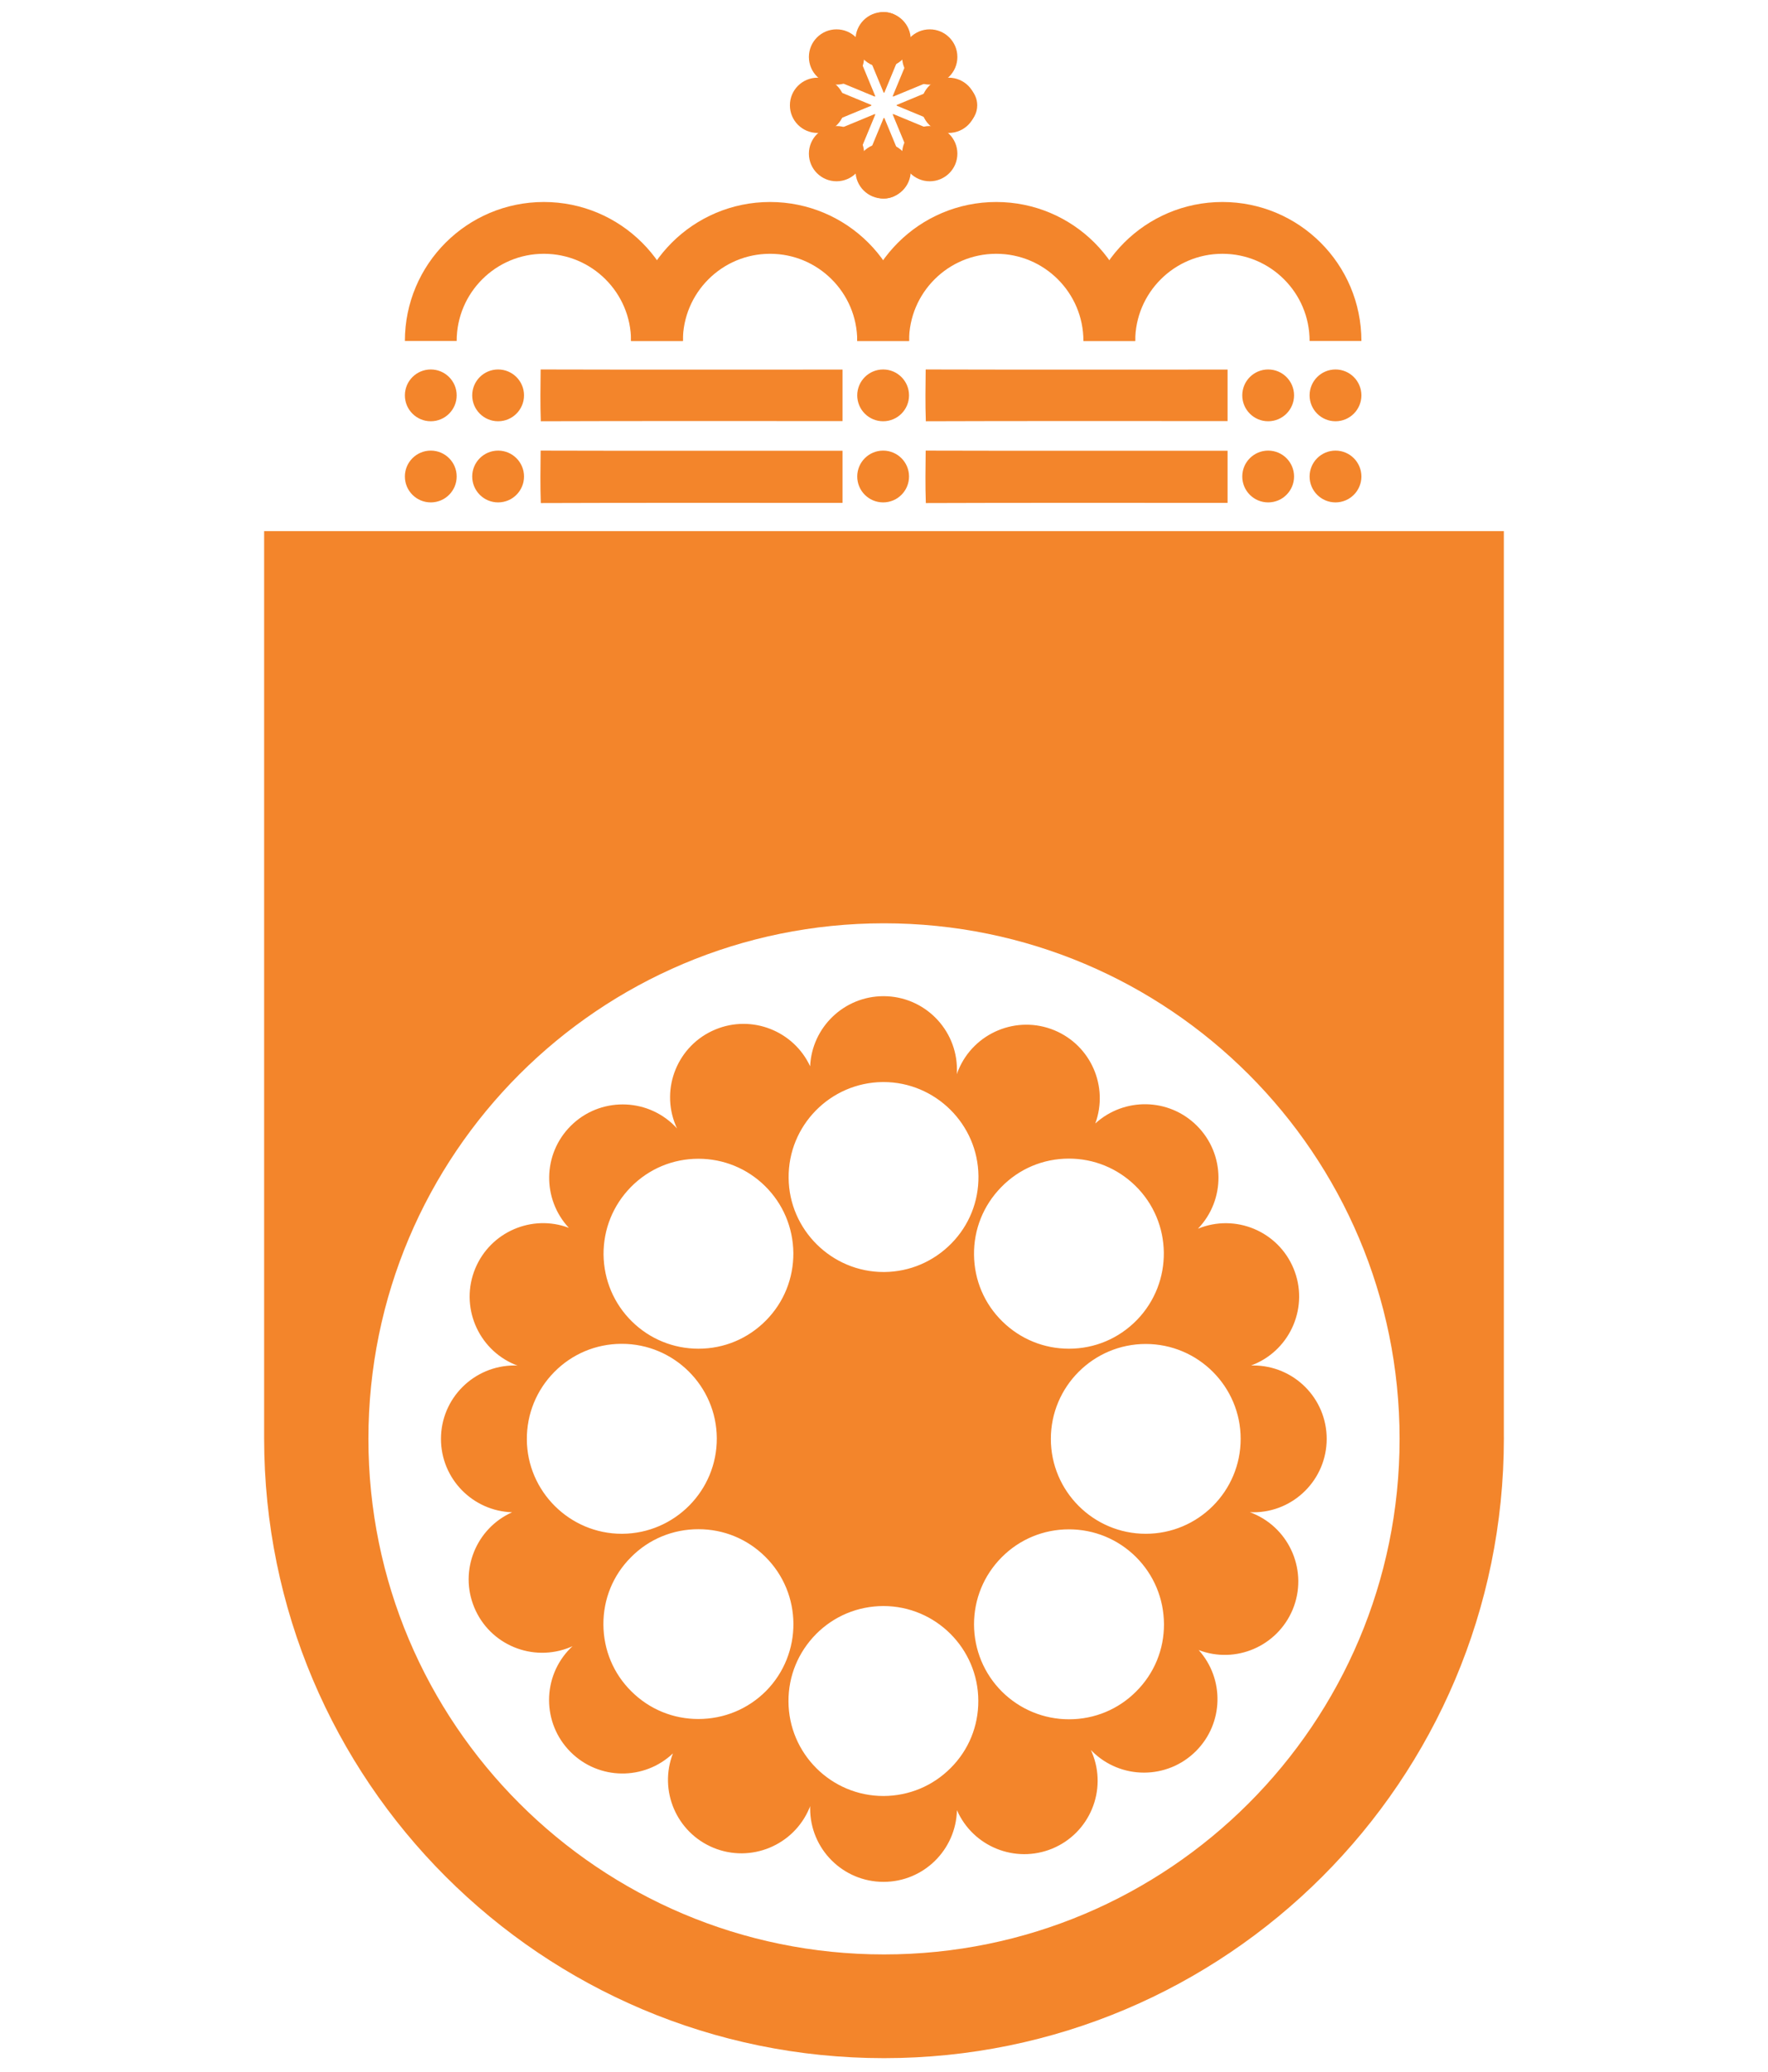<?xml version="1.0" encoding="UTF-8"?>
<!-- Generated by Pixelmator Pro 3.5.6 -->
<svg width="1024" height="1200" viewBox="0 0 1024 1200" xmlns="http://www.w3.org/2000/svg">
    <path id="Path" fill="#f3852b" stroke="none" d="M 512 1192.105 C 313.721 1192.105 152.982 1031.367 152.982 833.088 C 152.982 832.617 152.996 832.13 152.982 831.66 L 152.982 307.625 L 871.004 307.625 L 871.004 831.66 C 871.004 832.13 871.018 832.603 871.018 833.088 C 871.018 1031.367 710.279 1192.105 512 1192.105 Z M 512 1132.029 C 676.923 1132.029 810.619 998.331 810.619 833.408 C 810.619 668.485 676.923 534.787 512 534.787 C 347.077 534.787 213.381 668.485 213.381 833.408 C 213.381 998.331 347.077 1132.029 512 1132.029 Z M 511.734 1090 C 488.235 1090 469.219 1070.984 469.219 1047.484 L 469.219 1046.074 C 469.136 1046.489 468.971 1046.821 468.805 1047.236 C 459.754 1068.909 434.842 1079.204 413.17 1070.236 C 391.747 1061.351 381.45 1037.106 389.754 1015.6 C 373.064 1031.377 346.823 1031.128 330.465 1014.77 C 313.858 998.162 313.858 971.174 330.465 954.566 C 330.88 954.234 331.212 953.82 331.627 953.488 C 331.212 953.654 330.714 953.902 330.299 954.068 C 308.543 963.036 283.632 952.74 274.664 930.984 C 265.862 909.727 275.661 885.315 296.586 875.932 C 273.751 875.184 255.4 856.5 255.4 833.416 C 255.4 809.917 274.499 790.902 297.998 790.902 C 298.662 790.902 299.243 790.984 299.824 790.984 C 299.326 790.818 298.744 790.653 298.246 790.404 C 276.574 781.353 266.278 756.442 275.246 734.77 C 284.048 713.512 308.128 703.133 329.469 711.188 C 313.941 694.497 314.274 668.424 330.549 652.148 C 347.156 635.541 374.143 635.541 390.75 652.148 C 391.248 652.647 391.664 653.144 392.162 653.643 C 391.83 653.061 391.579 652.398 391.33 651.816 C 382.362 630.144 392.659 605.232 414.414 596.264 C 435.505 587.545 459.67 597.095 469.219 617.605 C 470.215 595.02 488.899 577 511.734 577 C 535.234 577 554.248 596.099 554.248 619.516 C 554.248 620.429 554.249 621.342 554.166 622.256 C 554.415 621.425 554.746 620.594 555.078 619.764 C 564.129 598.091 589.04 587.794 610.713 596.762 C 631.887 605.564 642.184 629.396 634.379 650.736 C 651.152 635.458 677.06 635.872 693.252 652.064 C 709.693 668.506 709.86 694.995 693.834 711.686 C 715.507 702.801 740.251 713.097 749.219 734.77 C 758.187 756.442 747.807 781.352 726.135 790.32 C 725.637 790.486 725.139 790.736 724.641 790.902 L 725.885 790.902 C 749.384 790.902 768.4 809.917 768.4 833.416 C 768.4 856.915 749.302 875.932 725.969 875.932 C 725.304 875.932 724.557 875.85 723.893 875.85 C 724.474 876.099 725.137 876.347 725.719 876.596 C 747.391 885.647 757.689 910.558 748.721 932.23 C 739.836 953.571 715.671 963.951 694.248 955.73 C 709.278 972.421 708.779 998.162 692.67 1014.271 C 676.063 1030.879 649.076 1030.879 632.469 1014.271 L 631.805 1013.605 C 632.054 1014.104 632.22 1014.603 632.469 1015.102 C 641.52 1036.857 631.141 1061.768 609.469 1070.736 C 588.045 1079.538 563.548 1069.657 554.248 1048.482 C 553.667 1071.484 534.902 1090 511.734 1090 Z M 511.65 1040.262 L 511.816 1040.262 C 526.514 1040.179 540.298 1034.449 550.678 1023.986 C 561.057 1013.607 566.704 999.739 566.621 985.041 C 566.538 954.816 541.876 930.238 511.65 930.238 L 511.484 930.238 C 496.787 930.321 483.003 936.051 472.623 946.514 C 462.327 956.976 456.597 970.76 456.68 985.457 C 456.763 1015.682 481.425 1040.262 511.65 1040.262 Z M 619.184 995.836 C 633.881 995.836 647.747 990.107 658.127 979.645 C 668.507 969.265 674.237 955.399 674.154 940.701 C 674.071 926.004 668.34 912.219 657.961 901.84 C 647.581 891.543 633.797 885.812 619.1 885.812 C 604.402 885.812 590.536 891.543 580.156 902.006 C 569.777 912.469 564.131 926.252 564.131 940.949 C 564.214 955.647 569.943 969.431 580.322 979.811 C 590.702 990.107 604.569 995.836 619.184 995.836 Z M 404.451 995.67 C 419.315 995.67 433.182 989.941 443.645 979.479 C 464.985 957.889 464.818 923.014 443.229 901.674 C 432.849 891.377 419.148 885.73 404.533 885.73 C 389.753 885.73 375.803 891.46 365.424 902.006 C 355.044 912.385 349.397 926.252 349.48 940.949 C 349.564 955.647 355.293 969.43 365.756 979.727 C 376.135 990.023 389.837 995.67 404.451 995.67 Z M 360.109 888.387 L 360.523 888.387 C 390.832 888.138 415.328 863.31 415.162 833.002 C 414.996 802.86 390.334 778.363 360.191 778.363 L 359.777 778.363 C 345.08 778.446 331.295 784.26 320.998 794.723 C 310.702 805.185 305.056 819.052 305.139 833.75 C 305.305 863.892 330.05 888.387 360.109 888.387 Z M 663.607 888.387 C 693.999 888.387 718.578 863.724 718.578 833.416 C 718.578 803.108 693.916 778.447 663.607 778.447 C 633.299 778.447 608.637 803.108 608.637 833.416 C 608.637 863.724 633.299 888.387 663.607 888.387 Z M 404.533 781.188 C 419.397 781.188 433.264 775.375 443.727 764.746 C 454.023 754.283 459.587 740.416 459.504 725.719 C 459.338 711.021 453.525 697.238 443.062 686.941 C 432.766 676.811 419.065 671.164 404.533 671.164 C 389.67 671.164 375.802 676.977 365.34 687.605 C 355.043 698.151 349.479 711.935 349.562 726.633 C 349.729 741.33 355.541 755.114 366.004 765.41 C 376.3 775.541 390.002 781.188 404.533 781.188 Z M 619.1 781.188 C 634.046 781.188 647.996 775.292 658.459 764.58 C 679.633 742.825 679.219 707.948 657.547 686.773 C 647.167 676.643 633.548 671.08 619.1 671.08 C 604.153 671.08 590.204 676.976 579.824 687.688 C 569.528 698.233 563.965 712.101 564.131 726.799 C 564.297 741.496 570.109 755.196 580.654 765.492 C 591.034 775.623 604.651 781.188 619.1 781.188 Z M 511.734 736.762 L 512.314 736.762 C 527.012 736.596 540.713 730.701 551.01 720.238 C 561.306 709.776 566.871 695.908 566.705 681.211 C 566.456 651.152 541.711 626.738 511.734 626.738 L 511.152 626.738 C 480.844 627.07 456.432 651.983 456.764 682.291 C 457.013 712.35 481.758 736.762 511.734 736.762 Z"/>
    <g id="Group-copy">
        <path id="Path-copy" fill="#f3852b" stroke="none" visibility="hidden" d="M 463 130.105 C 444.146 130.105 428.861 114.821 428.861 95.966 C 428.861 95.922 428.862 95.875 428.861 95.831 L 428.861 46 L 497.138 46 L 497.138 95.831 C 497.138 95.875 497.139 95.92 497.139 95.966 C 497.139 114.821 481.854 130.105 463 130.105 Z"/>
        <path id="Path-copy-6" fill="#f3852b" stroke="none" visibility="hidden" d="M 559 130.105 C 540.146 130.105 524.861 114.821 524.861 95.966 C 524.861 95.922 524.862 95.875 524.861 95.831 L 524.861 46 L 593.138 46 L 593.138 95.831 C 593.138 95.875 593.139 95.92 593.139 95.966 C 593.139 114.821 577.854 130.105 559 130.105 Z"/>
        <path id="Path-copy-7" fill="#f3852b" stroke="none" visibility="hidden" d="M 510 34.105 C 491.146 34.105 475.861 18.821 475.861 -0.033 C 475.861 -0.078 475.863 -0.125 475.861 -0.17 L 475.861 -50 L 544.139 -50 L 544.139 -0.17 C 544.139 -0.125 544.139 -0.079 544.139 -0.033 C 544.139 18.821 528.854 34.105 510 34.105 Z M 510 16 C 514.219 16 517.085 11.715 515.471 7.816 L 510.111 -5.123 C 510.091 -5.172 510.045 -5.195 510 -5.195 C 509.955 -5.195 509.909 -5.172 509.889 -5.123 L 504.529 7.816 C 502.915 11.715 505.781 16 510 16 Z M 496.971 10.559 C 499.202 10.514 501.373 9.219 502.332 6.904 L 507.691 -6.035 C 507.732 -6.135 507.633 -6.228 507.535 -6.188 L 494.596 -0.832 C 490.698 0.782 489.694 5.838 492.678 8.822 C 493.89 10.034 495.444 10.589 496.971 10.559 Z M 523.031 10.559 C 524.559 10.589 526.114 10.035 527.326 8.822 C 530.309 5.839 529.302 0.782 525.404 -0.832 L 512.465 -6.191 C 512.366 -6.232 512.272 -6.133 512.312 -6.035 L 517.668 6.904 C 518.627 9.219 520.799 10.514 523.031 10.559 Z M 491.482 -2.574 C 492.21 -2.583 492.953 -2.727 493.684 -3.029 L 506.623 -8.389 C 506.721 -8.429 506.721 -8.571 506.623 -8.611 L 493.684 -13.971 C 492.953 -14.274 492.21 -14.417 491.482 -14.426 C 488.33 -14.462 485.5 -11.928 485.5 -8.5 C 485.5 -5.072 488.331 -2.538 491.482 -2.574 Z M 528.518 -2.574 C 531.669 -2.538 534.5 -5.072 534.5 -8.5 C 534.5 -11.928 531.668 -14.462 528.516 -14.426 C 527.788 -14.417 527.045 -14.274 526.314 -13.971 L 513.377 -8.611 C 513.279 -8.571 513.279 -8.429 513.377 -8.389 L 526.314 -3.029 C 527.045 -2.727 527.79 -2.583 528.518 -2.574 Z M 507.572 -10.799 C 507.656 -10.792 507.723 -10.879 507.688 -10.965 L 502.332 -23.904 C 501.323 -26.34 498.969 -27.647 496.617 -27.557 C 495.206 -27.502 493.797 -26.941 492.678 -25.822 C 489.695 -22.839 490.698 -17.783 494.596 -16.168 L 507.535 -10.809 C 507.548 -10.804 507.56 -10.8 507.572 -10.799 Z M 512.43 -10.803 C 512.442 -10.804 512.453 -10.807 512.465 -10.812 L 525.404 -16.168 C 529.302 -17.783 530.308 -22.842 527.322 -25.826 C 526.204 -26.945 524.794 -27.502 523.383 -27.557 C 521.031 -27.647 518.677 -26.34 517.668 -23.904 L 512.309 -10.965 C 512.273 -10.878 512.346 -10.795 512.43 -10.803 Z M 510 -11.803 C 510.045 -11.803 510.091 -11.828 510.111 -11.877 L 515.471 -24.814 C 517.085 -28.713 514.219 -33 510 -33 C 505.781 -33 502.915 -28.713 504.529 -24.814 L 509.889 -11.877 C 509.909 -11.828 509.955 -11.803 510 -11.803 Z"/>
        <g id="Group">
            <g id="g1">
                <path id="path1" fill="#002785" stroke="none" visibility="hidden" d="M 511.767 -65.303 L 511.766 -85.919 L 511.766 -85.92 L 511.767 -85.92 L 511.767 -106.537 L 516.262 -93.705 L 516.261 -93.705 L 511.768 -85.919 L 511.767 -85.919 L 516.261 -78.135 L 516.262 -78.135 L 511.767 -65.303 Z M 511.768 -85.919 L 529.622 -96.229 L 520.758 -85.92 L 525.524 -80.379 L 520.756 -85.92 L 511.768 -85.919 Z M 511.766 -85.919 L 507.272 -78.135 L 493.912 -75.611 L 493.912 -75.612 L 493.914 -75.614 L 511.766 -85.919 Z M 529.622 -75.611 L 518.384 -77.734 L 529.622 -75.612 L 529.622 -75.611 Z M 498.01 -80.379 L 502.776 -85.92 L 493.912 -96.229 L 502.778 -85.92 L 498.01 -80.379 Z"/>
                <path id="path2" fill="none" stroke="#002785" stroke-width="1.359" stroke-linecap="round" stroke-linejoin="round" visibility="hidden" d="M 507.271 -93.705 L 493.912 -96.229 L 502.776 -85.92 L 493.912 -75.611 L 507.271 -78.134 L 511.767 -65.302 L 516.262 -78.134 L 529.622 -75.611 L 520.758 -85.92 L 529.622 -96.23 L 516.262 -93.705 L 511.767 -106.537 Z"/>
            </g>
            <g id="Group-copy-5">
                <path id="path3" fill="#f3852b" stroke="#f3852b" stroke-width="1.003" visibility="hidden" d="M 463.277 150.781 C 459.016 150.781 455.586 147.35 455.586 143.086 C 455.586 138.822 459.016 135.389 463.277 135.389 L 472.289 135.389 L 480.977 150.781 L 463.277 150.781 Z M 498.576 150.781 L 489.887 135.389 L 507.436 135.389 L 516.125 150.781 L 498.576 150.781 Z M 533.723 150.781 L 525.035 135.389 L 542.598 135.389 L 551.312 150.781 L 533.723 150.781 Z M 560.738 150.781 C 565 150.781 568.439 147.35 568.439 143.086 C 568.439 138.822 565 135.389 560.738 135.389 L 560.818 135.389 C 565.08 135.389 568.51 138.823 568.51 143.086 C 568.51 147.35 565.08 150.781 560.818 150.781 L 560.738 150.781 Z"/>
                <path id="path4" fill="none" stroke="#f3852b" stroke-width="2.006" visibility="hidden" d="M 463.277 135.321 L 560.818 135.321 C 565.08 135.321 568.51 138.821 568.51 143.085 C 568.51 147.349 565.08 150.781 560.818 150.781 L 463.277 150.781 C 459.015 150.781 455.586 147.349 455.586 143.085 C 455.586 138.821 459.015 135.321 463.277 135.321 Z"/>
            </g>
            <g id="g2">
                <g id="Group-copy-2">
                    <g id="g3">
                        <path id="path5" fill="#f3852b" stroke="none" visibility="hidden" d="M 629.04 16.696 C 641.999 30.953 653.034 42.599 651.406 63.462 C 636.504 51.172 630.346 37.738 629.04 16.696 Z"/>
                        <path id="path6" fill="#f3852b" stroke="none" visibility="hidden" d="M 611.184 39.944 C 628.697 47.977 643.415 54.362 650.1 74.192 C 631.572 68.731 620.639 58.788 611.184 39.944 Z"/>
                        <path id="path7" fill="#f3852b" stroke="none" visibility="hidden" d="M 696.223 70.792 C 678.71 78.823 663.991 85.208 657.306 105.037 C 675.834 99.577 686.768 89.635 696.223 70.792 Z"/>
                        <path id="path8" fill="#f3852b" stroke="none" visibility="hidden" d="M 711.99 134.617 C 692.922 137.372 677.093 139.995 660.719 126.966 C 679.245 121.5 693.824 123.918 711.99 134.617 Z"/>
                        <path id="path9" fill="#f3852b" stroke="none" visibility="hidden" d="M 716.549 62.428 C 700.777 73.493 687.454 82.433 684.463 103.144 C 701.699 94.425 710.656 82.67 716.549 62.428 Z"/>
                        <path id="path10" fill="#f3852b" stroke="none" visibility="hidden" d="M 672.027 15.525 C 671.979 34.791 672.273 50.833 657.001 65.139 C 654.286 46.015 658.8 31.942 672.027 15.525 Z"/>
                        <path id="path11" fill="#f3852b" stroke="none" visibility="hidden" d="M 665.719 36.421 C 662.878 39.287 658.19 59.016 654.144 68.106 C 649.226 55.471 641.308 38.61 638.48 36.379 C 638.311 40.54 652.035 65.032 654.82 77.312 C 645.901 67.997 631.374 55.198 627.596 54.341 C 629.447 57.892 654.285 77.226 659.475 86.634 C 657.206 91.847 655.23 97.433 653.474 102.92 C 652.048 107.381 650.656 111.841 649.539 115.927 C 648.189 110.066 646.891 105.144 644.273 99.919 L 641.628 101.238 C 645.83 109.623 647.326 117.982 646.246 126.929 C 645.166 135.876 638.651 147.179 631.137 159.548 C 633.152 159.647 635.807 159.943 637.828 158.04 C 643.99 147.896 647.322 140.203 648.986 132.599 C 651.442 130.514 653.775 128.524 656.028 126.628 C 662.503 128.407 685.68 132.921 690.387 131.422 C 687.231 129.096 668.112 127.357 658.239 124.801 C 664.23 119.831 669.721 115.598 675.48 112.394 C 684.382 107.443 693.986 104.751 707.598 105.023 L 707.659 102.063 C 698.886 101.887 691.589 102.934 685.074 105.008 C 690.908 96.3 702.348 83.217 703.015 79.567 C 698.633 81.667 685.236 100.217 681.468 106.286 C 678.897 107.296 676.435 108.477 674.042 109.809 C 665.925 114.323 658.482 120.619 649.793 128.014 C 649.834 127.71 649.877 127.405 649.914 127.1 C 649.953 126.779 649.966 126.46 649.997 126.141 C 650.114 125.689 650.226 125.298 650.35 124.826 C 651.478 120.514 653.052 115.818 654.608 110.504 C 658.61 104.255 674.024 93.692 679.82 85.198 C 675.649 86.331 661.43 99.992 655.759 105.524 C 655.801 104.876 656.111 104.391 656.293 103.82 C 661.138 88.674 668.041 73.019 676.624 67.347 L 674.986 64.882 C 669.176 68.723 664.515 75.779 660.661 84.023 C 660.047 83.177 659.196 82.143 658.233 81.038 C 658.008 77.652 655.601 71.786 655.437 70.907 C 657.375 67.277 666.58 41.684 665.719 36.421 Z"/>
                    </g>
                    <path id="path12" fill="#f3852b" stroke="none" visibility="hidden" d="M 728.274 80.493 C 726.22 84.051 721.601 85.289 718.043 83.235 C 714.485 81.181 713.248 76.562 715.302 73.004 C 717.356 69.446 721.974 68.209 725.533 70.263 C 729.09 72.317 730.328 76.935 728.274 80.493 Z"/>
                    <path id="path13" fill="#f3852b" stroke="none" visibility="hidden" d="M 743.021 78.38 C 740.967 81.938 736.349 83.175 732.791 81.121 C 729.233 79.067 727.995 74.448 730.049 70.891 C 732.104 67.332 736.722 66.095 740.28 68.149 C 743.838 70.203 745.076 74.822 743.021 78.38 Z"/>
                    <path id="path14" fill="#f3852b" stroke="none" visibility="hidden" d="M 749.501 91.139 C 747.447 94.697 742.828 95.935 739.271 93.881 C 735.713 91.827 734.475 87.208 736.529 83.65 C 738.584 80.092 743.202 78.854 746.76 80.909 C 750.318 82.963 751.556 87.581 749.501 91.139 Z"/>
                    <path id="path15" fill="#f3852b" stroke="none" visibility="hidden" d="M 743.691 106.789 C 741.637 110.347 737.018 111.584 733.461 109.531 C 729.902 107.476 728.665 102.858 730.719 99.3 C 732.774 95.741 737.392 94.504 740.95 96.558 C 744.508 98.612 745.745 103.231 743.691 106.789 Z"/>
                    <path id="path16" fill="#f3852b" stroke="none" visibility="hidden" d="M 728.559 54.181 C 726.504 57.739 721.886 58.977 718.328 56.923 C 714.77 54.868 713.533 50.25 715.587 46.692 C 717.641 43.133 722.259 41.896 725.818 43.951 C 729.375 46.005 730.613 50.623 728.559 54.181 Z"/>
                    <path id="path17" fill="#f3852b" stroke="none" visibility="hidden" d="M 715.808 48.667 C 713.754 52.225 709.136 53.463 705.578 51.409 C 702.02 49.354 700.782 44.736 702.836 41.178 C 704.891 37.62 709.509 36.382 713.067 38.437 C 716.625 40.491 717.863 45.109 715.808 48.667 Z"/>
                    <path id="path18" fill="#f3852b" stroke="none" visibility="hidden" d="M 702.156 50.715 C 700.102 54.273 695.484 55.51 691.926 53.456 C 688.368 51.402 687.13 46.783 689.184 43.226 C 691.239 39.667 695.857 38.43 699.415 40.484 C 702.973 42.538 704.211 47.157 702.156 50.715 Z"/>
                    <path id="path19" fill="#f3852b" stroke="none" visibility="hidden" d="M 722.497 19.336 C 720.443 22.894 715.824 24.132 712.266 22.078 C 708.708 20.024 707.471 15.405 709.525 11.847 C 711.579 8.289 716.198 7.052 719.756 9.106 C 723.314 11.16 724.551 15.778 722.497 19.336 Z"/>
                    <path id="path20" fill="#f3852b" stroke="none" visibility="hidden" d="M 705.286 21.359 C 703.232 24.917 698.613 26.155 695.056 24.101 C 691.497 22.046 690.26 17.428 692.314 13.87 C 694.369 10.312 698.987 9.074 702.545 11.129 C 706.103 13.183 707.341 17.801 705.286 21.359 Z"/>
                    <path id="path21" fill="#f3852b" stroke="none" visibility="hidden" d="M 719.454 34.206 C 717.4 37.764 712.781 39.002 709.223 36.948 C 705.665 34.893 704.428 30.275 706.482 26.717 C 708.536 23.159 713.155 21.921 716.713 23.976 C 720.271 26.03 721.508 30.648 719.454 34.206 Z"/>
                    <path id="path22" fill="#f3852b" stroke="none" visibility="hidden" d="M 704.28 36.238 C 702.226 39.796 697.607 41.034 694.049 38.979 C 690.491 36.925 689.254 32.307 691.308 28.749 C 693.362 25.19 697.98 23.953 701.539 26.007 C 705.096 28.061 706.334 32.68 704.28 36.238 Z"/>
                    <path id="path23" fill="#f3852b" stroke="none" visibility="hidden" d="M 734.265 36.34 C 732.211 39.898 727.592 41.136 724.035 39.082 C 720.476 37.027 719.239 32.409 721.293 28.851 C 723.348 25.292 727.966 24.055 731.524 26.109 C 735.082 28.163 736.32 32.782 734.265 36.34 Z"/>
                    <path id="path24" fill="#f3852b" stroke="none" visibility="hidden" d="M 689.958 27.046 C 687.904 30.604 683.285 31.841 679.728 29.787 C 676.169 27.733 674.932 23.114 676.986 19.556 C 679.041 15.998 683.659 14.761 687.217 16.815 C 690.775 18.869 692.013 23.487 689.958 27.046 Z"/>
                    <path id="path25" fill="#f3852b" stroke="none" visibility="hidden" d="M 690.14 41.93 C 688.086 45.488 683.467 46.725 679.909 44.671 C 676.351 42.617 675.114 37.998 677.168 34.44 C 679.222 30.882 683.841 29.645 687.399 31.699 C 690.957 33.753 692.194 38.371 690.14 41.93 Z"/>
                    <path id="path26" fill="#f3852b" stroke="none" visibility="hidden" d="M 684.846 55.5 C 682.792 59.058 678.173 60.295 674.615 58.241 C 671.057 56.187 669.82 51.568 671.874 48.01 C 673.928 44.452 678.547 43.215 682.105 45.269 C 685.662 47.323 686.9 51.942 684.846 55.5 Z"/>
                    <path id="path27" fill="#f3852b" stroke="none" visibility="hidden" d="M 682.548 69.879 C 680.494 73.437 675.875 74.674 672.317 72.62 C 668.759 70.566 667.522 65.947 669.576 62.389 C 671.63 58.831 676.249 57.594 679.807 59.648 C 683.365 61.702 684.602 66.32 682.548 69.879 Z"/>
                    <path id="path28" fill="#f3852b" stroke="none" visibility="hidden" d="M 696.835 64.731 C 694.781 68.289 690.163 69.526 686.605 67.472 C 683.047 65.418 681.809 60.799 683.863 57.242 C 685.918 53.683 690.536 52.446 694.094 54.5 C 697.652 56.554 698.89 61.173 696.835 64.731 Z"/>
                    <path id="path29" fill="#f3852b" stroke="none" visibility="hidden" d="M 711.626 63.11 C 709.572 66.668 704.954 67.906 701.396 65.852 C 697.838 63.797 696.6 59.179 698.654 55.621 C 700.709 52.062 705.327 50.825 708.885 52.88 C 712.443 54.934 713.681 59.552 711.626 63.11 Z"/>
                    <path id="path30" fill="#f3852b" stroke="none" visibility="hidden" d="M 653.568 90.507 C 651.514 94.065 646.895 95.303 643.337 93.249 C 639.779 91.195 638.542 86.576 640.596 83.018 C 642.65 79.46 647.268 78.223 650.827 80.277 C 654.384 82.331 655.622 86.949 653.568 90.507 Z"/>
                    <path id="path31" fill="#f3852b" stroke="none" visibility="hidden" d="M 639.353 81.657 C 637.299 85.215 632.68 86.453 629.123 84.398 C 625.564 82.344 624.327 77.725 626.381 74.168 C 628.435 70.609 633.054 69.372 636.612 71.426 C 640.17 73.48 641.407 78.099 639.353 81.657 Z"/>
                    <path id="path32" fill="#f3852b" stroke="none" visibility="hidden" d="M 636.628 95.86 C 634.574 99.418 629.955 100.656 626.397 98.602 C 622.839 96.548 621.602 91.929 623.656 88.371 C 625.71 84.813 630.329 83.576 633.887 85.63 C 637.445 87.684 638.682 92.302 636.628 95.86 Z"/>
                    <path id="path33" fill="#f3852b" stroke="none" visibility="hidden" d="M 647.972 104.663 C 645.918 108.221 641.299 109.458 637.741 107.404 C 634.183 105.35 632.946 100.731 635 97.173 C 637.054 93.615 641.673 92.378 645.231 94.432 C 648.789 96.486 650.026 101.104 647.972 104.663 Z"/>
                    <path id="path34" fill="#f3852b" stroke="none" visibility="hidden" d="M 705.67 121.876 C 703.616 125.434 698.997 126.672 695.44 124.618 C 691.881 122.563 690.644 117.945 692.698 114.387 C 694.753 110.828 699.371 109.591 702.929 111.646 C 706.487 113.7 707.724 118.318 705.67 121.876 Z"/>
                    <path id="path35" fill="#f3852b" stroke="none" visibility="hidden" d="M 715.477 110.467 C 713.423 114.025 708.805 115.263 705.247 113.209 C 701.689 111.155 700.451 106.536 702.505 102.978 C 704.56 99.42 709.178 98.182 712.736 100.237 C 716.294 102.291 717.532 106.909 715.477 110.467 Z"/>
                    <path id="path36" fill="#f3852b" stroke="none" visibility="hidden" d="M 730.262 107.732 C 728.208 111.29 723.589 112.528 720.032 110.474 C 716.473 108.419 715.236 103.801 717.29 100.243 C 719.345 96.685 723.963 95.447 727.521 97.502 C 731.079 99.556 732.316 104.174 730.262 107.732 Z"/>
                    <path id="path37" fill="#f3852b" stroke="none" visibility="hidden" d="M 723.966 123.099 C 721.912 126.657 717.293 127.895 713.736 125.841 C 710.177 123.786 708.94 119.168 710.994 115.61 C 713.048 112.052 717.667 110.814 721.225 112.869 C 724.783 114.923 726.02 119.541 723.966 123.099 Z"/>
                    <path id="path38" fill="#f3852b" stroke="none" visibility="hidden" d="M 735.137 93.152 C 733.083 96.71 728.464 97.948 724.906 95.894 C 721.348 93.839 720.111 89.221 722.165 85.663 C 724.219 82.105 728.838 80.867 732.396 82.922 C 735.954 84.976 737.191 89.594 735.137 93.152 Z"/>
                    <path id="path39" fill="#f3852b" stroke="none" visibility="hidden" d="M 720.212 96.13 C 718.158 99.688 713.539 100.926 709.982 98.871 C 706.423 96.817 705.186 92.198 707.24 88.641 C 709.295 85.082 713.913 83.845 717.471 85.899 C 721.029 87.953 722.267 92.572 720.212 96.13 Z"/>
                </g>
                <g id="Group-copy-4">
                    <g id="g4">
                        <path id="path40" fill="#f3852b" stroke="none" visibility="hidden" d="M 392.978 16.682 C 380.019 30.939 368.984 42.586 370.611 63.448 C 385.513 51.158 391.671 37.724 392.978 16.682 Z"/>
                        <path id="path41" fill="#f3852b" stroke="none" visibility="hidden" d="M 410.833 39.931 C 393.321 47.963 378.602 54.349 371.917 74.178 C 390.445 68.717 401.379 58.775 410.833 39.931 Z"/>
                        <path id="path42" fill="#f3852b" stroke="none" visibility="hidden" d="M 325.795 70.778 C 343.307 78.81 358.026 85.195 364.712 105.024 C 346.184 99.564 335.25 89.622 325.795 70.778 Z"/>
                        <path id="path43" fill="#f3852b" stroke="none" visibility="hidden" d="M 310.027 134.604 C 329.096 137.359 344.924 139.982 361.299 126.953 C 342.773 121.486 328.194 123.905 310.027 134.604 Z"/>
                        <path id="path44" fill="#f3852b" stroke="none" visibility="hidden" d="M 305.469 62.415 C 321.241 73.479 334.563 82.42 337.554 103.131 C 320.318 94.412 311.362 82.657 305.469 62.415 Z"/>
                        <path id="path45" fill="#f3852b" stroke="none" visibility="hidden" d="M 349.991 15.511 C 350.038 34.778 349.745 50.82 365.017 65.126 C 367.731 46.001 363.218 31.929 349.991 15.511 Z"/>
                        <path id="path46" fill="#f3852b" stroke="none" visibility="hidden" d="M 356.299 36.407 C 359.14 39.273 363.828 59.003 367.873 68.092 C 372.792 55.458 380.709 38.597 383.537 36.366 C 383.707 40.527 369.983 65.018 367.197 77.299 C 376.117 67.984 390.644 55.185 394.421 54.328 C 392.571 57.879 367.732 77.213 362.542 86.62 C 364.812 91.833 366.788 97.419 368.544 102.907 C 369.97 107.368 371.362 111.828 372.479 115.913 C 373.829 110.052 375.126 105.131 377.745 99.906 L 380.39 101.224 C 376.188 109.609 374.691 117.969 375.771 126.916 C 376.851 135.863 383.367 147.165 390.881 159.535 C 388.866 159.634 386.21 159.93 384.19 158.027 C 378.027 147.883 374.695 140.19 373.031 132.585 C 370.576 130.5 368.243 128.511 365.989 126.614 C 359.514 128.394 336.338 132.907 331.63 131.409 C 334.787 129.083 353.906 127.343 363.779 124.788 C 357.787 119.817 352.297 115.584 346.537 112.381 C 337.635 107.43 328.032 104.738 314.42 105.01 L 314.358 102.049 C 323.132 101.874 330.429 102.92 336.944 104.995 C 331.109 96.287 319.67 83.203 319.003 79.553 C 323.384 81.653 336.782 100.203 340.55 106.272 C 343.12 107.283 345.582 108.464 347.976 109.795 C 356.093 114.31 363.536 120.606 372.225 128.001 C 372.183 127.697 372.141 127.391 372.103 127.086 C 372.065 126.766 372.052 126.447 372.021 126.128 C 371.903 125.676 371.792 125.284 371.668 124.813 C 370.54 120.5 368.966 115.804 367.409 110.49 C 363.408 104.241 347.993 93.678 342.198 85.185 C 346.369 86.318 360.588 99.979 366.258 105.51 C 366.217 104.863 365.907 104.377 365.725 103.807 C 360.88 88.661 353.977 73.006 345.394 67.333 L 347.031 64.868 C 352.842 68.709 357.503 75.766 361.356 84.01 C 361.971 83.163 362.822 82.129 363.784 81.024 C 364.009 77.639 366.417 71.772 366.58 70.893 C 364.642 67.264 355.437 41.67 356.299 36.407 Z"/>
                    </g>
                    <path id="path47" fill="#f3852b" stroke="none" visibility="hidden" d="M 293.744 80.48 C 295.798 84.038 300.417 85.276 303.974 83.222 C 307.533 81.167 308.77 76.549 306.716 72.991 C 304.662 69.432 300.043 68.195 296.485 70.25 C 292.927 72.304 291.69 76.922 293.744 80.48 Z"/>
                    <path id="path48" fill="#f3852b" stroke="none" visibility="hidden" d="M 278.996 78.366 C 281.05 81.924 285.669 83.162 289.227 81.108 C 292.785 79.054 294.022 74.435 291.968 70.877 C 289.914 67.319 285.296 66.082 281.737 68.136 C 278.18 70.19 276.942 74.808 278.996 78.366 Z"/>
                    <path id="path49" fill="#f3852b" stroke="none" visibility="hidden" d="M 272.516 91.126 C 274.571 94.684 279.189 95.922 282.747 93.867 C 286.305 91.813 287.543 87.194 285.488 83.637 C 283.434 80.078 278.816 78.841 275.257 80.895 C 271.7 82.949 270.462 87.568 272.516 91.126 Z"/>
                    <path id="path50" fill="#f3852b" stroke="none" visibility="hidden" d="M 278.327 106.776 C 280.381 110.333 284.999 111.571 288.557 109.517 C 292.115 107.463 293.353 102.844 291.298 99.286 C 289.244 95.728 284.626 94.491 281.068 96.545 C 277.51 98.599 276.272 103.217 278.327 106.776 Z"/>
                    <path id="path51" fill="#f3852b" stroke="none" visibility="hidden" d="M 293.459 54.168 C 295.513 57.726 300.132 58.963 303.69 56.909 C 307.248 54.855 308.485 50.236 306.431 46.678 C 304.377 43.12 299.758 41.883 296.2 43.937 C 292.642 45.991 291.405 50.609 293.459 54.168 Z"/>
                    <path id="path52" fill="#f3852b" stroke="none" visibility="hidden" d="M 306.209 48.654 C 308.263 52.212 312.882 53.449 316.44 51.395 C 319.998 49.341 321.235 44.722 319.181 41.164 C 317.127 37.606 312.509 36.369 308.95 38.423 C 305.393 40.477 304.155 45.096 306.209 48.654 Z"/>
                    <path id="path53" fill="#f3852b" stroke="none" visibility="hidden" d="M 319.861 50.702 C 321.915 54.259 326.534 55.497 330.092 53.443 C 333.65 51.389 334.887 46.77 332.833 43.212 C 330.779 39.654 326.161 38.417 322.602 40.471 C 319.045 42.525 317.807 47.143 319.861 50.702 Z"/>
                    <path id="path54" fill="#f3852b" stroke="none" visibility="hidden" d="M 299.521 19.323 C 301.575 22.881 306.194 24.119 309.751 22.065 C 313.31 20.01 314.547 15.392 312.493 11.834 C 310.438 8.275 305.82 7.038 302.262 9.093 C 298.704 11.147 297.466 15.765 299.521 19.323 Z"/>
                    <path id="path55" fill="#f3852b" stroke="none" visibility="hidden" d="M 316.732 21.346 C 318.786 24.904 323.404 26.141 326.962 24.087 C 330.52 22.033 331.758 17.414 329.703 13.856 C 327.649 10.298 323.031 9.061 319.473 11.115 C 315.915 13.169 314.677 17.787 316.732 21.346 Z"/>
                    <path id="path56" fill="#f3852b" stroke="none" visibility="hidden" d="M 302.564 34.193 C 304.618 37.751 309.237 38.988 312.794 36.934 C 316.352 34.88 317.59 30.261 315.536 26.703 C 313.481 23.145 308.863 21.908 305.305 23.962 C 301.747 26.016 300.509 30.635 302.564 34.193 Z"/>
                    <path id="path57" fill="#f3852b" stroke="none" visibility="hidden" d="M 317.738 36.224 C 319.792 39.782 324.411 41.02 327.968 38.966 C 331.527 36.912 332.764 32.293 330.71 28.735 C 328.655 25.177 324.037 23.94 320.479 25.994 C 316.921 28.048 315.684 32.666 317.738 36.224 Z"/>
                    <path id="path58" fill="#f3852b" stroke="none" visibility="hidden" d="M 287.753 36.327 C 289.807 39.884 294.425 41.122 297.983 39.068 C 301.541 37.014 302.779 32.395 300.724 28.837 C 298.67 25.279 294.052 24.042 290.494 26.096 C 286.936 28.15 285.698 32.768 287.753 36.327 Z"/>
                    <path id="path59" fill="#f3852b" stroke="none" visibility="hidden" d="M 332.06 27.032 C 334.114 30.59 338.732 31.828 342.29 29.774 C 345.848 27.719 347.086 23.101 345.031 19.543 C 342.977 15.985 338.359 14.747 334.801 16.802 C 331.243 18.856 330.005 23.474 332.06 27.032 Z"/>
                    <path id="path60" fill="#f3852b" stroke="none" visibility="hidden" d="M 331.878 41.916 C 333.932 45.474 338.55 46.712 342.108 44.658 C 345.666 42.604 346.904 37.985 344.85 34.427 C 342.795 30.869 338.177 29.631 334.619 31.686 C 331.061 33.74 329.823 38.358 331.878 41.916 Z"/>
                    <path id="path61" fill="#f3852b" stroke="none" visibility="hidden" d="M 337.172 55.486 C 339.226 59.044 343.845 60.282 347.402 58.228 C 350.961 56.174 352.198 51.555 350.144 47.997 C 348.089 44.439 343.471 43.202 339.913 45.256 C 336.355 47.31 335.117 51.928 337.172 55.486 Z"/>
                    <path id="path62" fill="#f3852b" stroke="none" visibility="hidden" d="M 339.47 69.865 C 341.524 73.423 346.142 74.661 349.7 72.607 C 353.258 70.552 354.496 65.934 352.442 62.376 C 350.387 58.818 345.769 57.58 342.211 59.635 C 338.653 61.689 337.415 66.307 339.47 69.865 Z"/>
                    <path id="path63" fill="#f3852b" stroke="none" visibility="hidden" d="M 325.182 64.718 C 327.237 68.275 331.855 69.513 335.413 67.459 C 338.971 65.405 340.208 60.786 338.154 57.228 C 336.1 53.67 331.482 52.433 327.923 54.487 C 324.366 56.541 323.128 61.159 325.182 64.718 Z"/>
                    <path id="path64" fill="#f3852b" stroke="none" visibility="hidden" d="M 310.391 63.097 C 312.446 66.655 317.064 67.892 320.622 65.838 C 324.18 63.784 325.417 59.165 323.363 55.607 C 321.309 52.049 316.691 50.812 313.132 52.866 C 309.575 54.92 308.337 59.538 310.391 63.097 Z"/>
                    <path id="path65" fill="#f3852b" stroke="none" visibility="hidden" d="M 368.45 90.494 C 370.504 94.052 375.123 95.29 378.68 93.236 C 382.239 91.181 383.476 86.563 381.422 83.005 C 379.367 79.446 374.749 78.209 371.191 80.263 C 367.633 82.318 366.396 86.936 368.45 90.494 Z"/>
                    <path id="path66" fill="#f3852b" stroke="none" visibility="hidden" d="M 382.665 81.644 C 384.719 85.201 389.337 86.439 392.895 84.385 C 396.453 82.331 397.691 77.712 395.637 74.154 C 393.582 70.596 388.964 69.359 385.406 71.413 C 381.848 73.467 380.61 78.085 382.665 81.644 Z"/>
                    <path id="path67" fill="#f3852b" stroke="none" visibility="hidden" d="M 385.39 95.847 C 387.444 99.405 392.062 100.643 395.62 98.589 C 399.178 96.534 400.416 91.916 398.362 88.358 C 396.307 84.799 391.689 83.562 388.131 85.616 C 384.573 87.671 383.335 92.289 385.39 95.847 Z"/>
                    <path id="path68" fill="#f3852b" stroke="none" visibility="hidden" d="M 374.046 104.649 C 376.1 108.207 380.718 109.445 384.276 107.391 C 387.834 105.337 389.072 100.718 387.018 97.16 C 384.963 93.602 380.345 92.364 376.787 94.419 C 373.229 96.473 371.991 101.091 374.046 104.649 Z"/>
                    <path id="path69" fill="#f3852b" stroke="none" visibility="hidden" d="M 316.348 121.863 C 318.402 125.421 323.02 126.658 326.578 124.604 C 330.136 122.55 331.374 117.931 329.319 114.373 C 327.265 110.815 322.647 109.578 319.089 111.632 C 315.531 113.686 314.293 118.304 316.348 121.863 Z"/>
                    <path id="path70" fill="#f3852b" stroke="none" visibility="hidden" d="M 306.54 110.454 C 308.594 114.012 313.213 115.25 316.771 113.195 C 320.329 111.141 321.566 106.522 319.512 102.965 C 317.458 99.406 312.84 98.169 309.281 100.223 C 305.724 102.277 304.486 106.896 306.54 110.454 Z"/>
                    <path id="path71" fill="#f3852b" stroke="none" visibility="hidden" d="M 291.756 107.719 C 293.81 111.277 298.428 112.514 301.986 110.46 C 305.544 108.406 306.782 103.787 304.727 100.229 C 302.673 96.671 298.055 95.434 294.497 97.488 C 290.939 99.542 289.701 104.16 291.756 107.719 Z"/>
                    <path id="path72" fill="#f3852b" stroke="none" visibility="hidden" d="M 298.052 123.086 C 300.106 126.644 304.724 127.881 308.282 125.827 C 311.84 123.773 313.078 119.154 311.024 115.596 C 308.969 112.038 304.351 110.801 300.793 112.855 C 297.235 114.909 295.997 119.527 298.052 123.086 Z"/>
                    <path id="path73" fill="#f3852b" stroke="none" visibility="hidden" d="M 286.881 93.139 C 288.935 96.697 293.554 97.934 297.111 95.88 C 300.669 93.826 301.907 89.208 299.853 85.65 C 297.798 82.091 293.18 80.854 289.622 82.908 C 286.064 84.962 284.826 89.581 286.881 93.139 Z"/>
                    <path id="path74" fill="#f3852b" stroke="none" visibility="hidden" d="M 301.806 96.116 C 303.86 99.674 308.478 100.912 312.036 98.858 C 315.594 96.804 316.832 92.185 314.777 88.627 C 312.723 85.069 308.105 83.832 304.547 85.886 C 300.989 87.94 299.751 92.558 301.806 96.116 Z"/>
                </g>
            </g>
            <g id="g5">
                <path id="path75" fill="#f3852b" fill-rule="evenodd" stroke="none" visibility="hidden" d="M 274.453 263.173 L 283.097 251.648 C 283.097 251.648 289.406 238.922 293.181 232.919 C 296.658 227.39 304.706 217.073 304.706 217.073 C 304.706 217.073 312.66 206.744 317.671 202.667 C 322.846 198.456 328.614 194.642 334.959 192.582 C 339.549 191.092 349.365 191.141 349.365 191.141 L 360.89 194.023 L 370.974 194.023 L 363.771 205.548 C 363.771 205.548 358.471 207.815 356.568 209.87 C 353.65 213.021 350.641 217.103 350.806 221.395 C 350.913 224.193 355.128 228.598 355.128 228.598 C 355.128 228.598 350.865 234.913 347.925 237.241 C 342.874 241.241 336.7 243.705 330.637 245.885 C 318.58 250.221 305.305 250.382 293.181 254.529 C 286.676 256.754 274.453 263.173 274.453 263.173 Z M 316.231 235.801 C 323.045 231.852 327.756 227.157 327.756 227.157 C 327.756 227.157 337.381 219.5 342.162 215.632 C 347.468 211.339 352.427 206.593 358.009 202.667 C 360.299 201.055 365.212 198.345 365.212 198.345 L 363.771 196.904 C 363.771 196.904 358.832 198.535 356.568 199.785 C 350.851 202.943 340.721 211.31 340.721 211.31 L 326.315 224.276 L 307.587 238.682 L 291.74 248.766 C 291.74 248.766 310.83 238.931 316.231 235.801 Z"/>
                <path id="path76" fill="#f3852b" fill-rule="evenodd" stroke="none" visibility="hidden" d="M 404.109 205.548 L 389.703 201.226 L 373.856 194.023 L 358.009 191.141 L 365.212 191.141 L 372.415 186.82 L 392.584 179.617 L 408.431 176.735 L 422.837 182.498 L 440.124 196.904 L 435.802 201.226 L 421.396 205.548 L 404.109 205.548 Z M 431.481 198.345 L 432.921 195.463 L 421.396 189.701 L 405.549 189.701 L 396.906 191.141 L 383.94 191.141 L 375.296 189.701 L 375.296 191.141 L 382.499 194.023 L 398.346 194.023 L 408.431 192.582 L 421.396 194.023 L 431.481 198.345 Z"/>
                <path id="path77" fill="#f3852b" fill-rule="evenodd" stroke="none" visibility="hidden" d="M 383.94 201.226 L 372.415 209.87 L 363.771 208.429 L 356.568 212.751 C 356.568 212.751 353.921 216.379 353.687 218.513 C 353.471 220.481 355.128 224.276 355.128 224.276 C 355.128 224.276 358.743 227.157 360.89 227.157 C 364.111 227.157 367.119 224.967 369.534 222.835 C 370.832 221.689 371.455 219.954 372.415 218.513 C 373.375 217.073 373.856 214.191 373.856 214.191 L 388.262 202.667 L 383.94 201.226 Z"/>
                <path id="path78" fill="#f3852b" fill-rule="evenodd" stroke="none" visibility="hidden" d="M 359.449 255.969 L 366.653 251.648 L 379.618 238.682 L 401.228 218.513 L 412.752 212.751 L 422.837 211.31 L 438.684 215.632 L 447.327 217.073 L 454.531 209.87 L 457.412 209.87 L 454.531 224.276 L 445.887 241.563 L 434.362 251.648 L 419.956 255.969 L 404.109 255.969 L 391.143 254.529 L 375.296 254.529 L 359.449 255.969 Z M 378.178 250.207 L 388.262 244.445 L 396.906 240.123 L 406.99 240.123 L 419.956 237.241 L 430.04 234.36 L 438.684 231.479 L 447.327 224.276 L 453.09 218.513 L 451.649 217.073 L 447.327 219.954 L 441.565 225.716 L 430.04 231.479 L 418.515 234.36 L 406.99 235.801 L 396.906 237.241 L 386.821 241.563 L 376.737 247.326 L 378.178 250.207 Z"/>
                <path id="path79" fill="#f3852b" fill-rule="evenodd" stroke="none" visibility="hidden" d="M 457.412 211.31 L 454.531 228.598 L 453.09 238.682 L 447.327 244.445 L 447.327 251.648 L 451.649 257.41 L 457.412 258.851 L 461.734 255.969 L 464.615 248.766 L 464.615 243.004 L 458.852 237.241 L 458.852 225.716 L 461.734 212.751 L 457.412 211.31 Z"/>
                <path id="path80" fill="#f3852b" fill-rule="evenodd" stroke="none" visibility="hidden" d="M 479.021 273.257 L 466.055 271.816 L 457.412 268.935 L 450.209 268.935 L 432.921 268.935 L 445.887 258.851 L 448.768 260.291 L 454.277 261.394 L 453.09 261.732 L 454.531 263.173 L 466.055 260.291 L 479.021 258.851 L 491.987 257.41 L 503.512 248.766 L 500.63 248.766 L 493.427 253.088 L 483.343 255.969 L 473.259 257.41 L 463.174 258.851 L 459.812 259.81 L 461.734 258.851 L 466.055 253.088 L 466.055 244.445 L 473.259 241.563 L 489.105 240.123 L 497.749 244.445 L 506.393 244.445 L 510.715 243.004 L 513.596 244.445 L 502.071 253.088 L 500.63 260.291 L 489.105 270.376 L 479.021 273.257 Z"/>
                <path id="path81" fill="#f3852b" fill-rule="evenodd" stroke="none" visibility="hidden" d="M 497.749 227.157 L 483.343 215.632 L 467.496 206.988 L 457.412 188.26 L 450.209 162.329 L 447.327 145.042 L 460.293 156.567 L 474.699 165.21 L 489.105 179.617 L 496.309 192.582 L 496.309 205.548 L 493.427 211.31 L 494.868 219.954 L 497.749 227.157 Z M 489.105 215.632 L 489.105 212.751 L 483.343 206.988 L 479.021 199.785 L 474.699 189.701 L 467.496 175.295 L 458.852 163.77 L 457.412 165.21 L 464.615 176.735 L 471.818 191.141 L 476.14 201.226 L 481.902 209.87 L 489.105 215.632 Z"/>
                <path id="path82" fill="#f3852b" fill-rule="evenodd" stroke="none" visibility="hidden" d="M 425.718 181.057 L 421.396 178.176 L 409.871 173.854 L 405.549 169.532 L 396.906 163.77 L 389.703 159.448 L 381.059 150.804 L 373.856 143.601 L 370.974 139.279 L 369.534 140.72 L 376.737 150.804 L 386.821 160.888 L 395.465 165.21 L 402.668 169.532 L 406.99 173.854 L 398.346 173.854 L 386.821 176.735 L 385.381 178.176 L 381.059 173.854 L 372.415 159.448 L 363.771 142.16 L 359.449 129.195 L 366.653 134.957 L 379.618 136.398 L 399.787 140.72 L 409.871 146.482 L 421.396 156.567 L 425.718 165.21 L 425.718 181.057 Z"/>
                <path id="path83" fill="#f3852b" fill-rule="evenodd" stroke="none" visibility="hidden" d="M 333.518 142.16 L 333.518 150.804 L 339.281 156.567 L 345.043 159.448 L 350.806 158.007 L 360.89 170.973 L 372.415 182.498 L 375.296 181.057 L 365.212 169.532 L 353.687 156.567 L 352.246 147.923 L 349.365 142.16 L 345.043 139.279 L 337.84 139.279 L 333.518 142.16 Z"/>
                <path id="path84" fill="#f3852b" fill-rule="evenodd" stroke="none" visibility="hidden" d="M 317.671 166.651 L 321.993 160.888 L 329.196 160.888 L 333.518 163.77 L 337.84 168.092 L 345.043 169.532 L 355.128 173.854 L 368.093 181.057 L 369.534 182.498 L 366.653 183.938 L 355.128 176.735 L 345.043 172.413 L 337.84 170.973 L 333.518 176.735 L 327.756 176.735 L 323.434 175.295 L 317.671 170.973 L 317.671 166.651 Z"/>
                <path id="path85" fill="#f3852b" fill-rule="evenodd" stroke="none" visibility="hidden" d="M 304.706 192.582 L 300.384 189.701 L 288.859 188.26 L 280.215 188.26 L 268.69 179.617 L 255.725 169.532 L 238.437 150.804 L 257.165 150.804 L 270.131 147.923 L 284.537 147.923 L 298.943 152.245 L 311.909 163.77 L 316.231 175.295 L 323.434 185.379 L 327.756 186.82 L 339.281 185.379 L 366.653 185.379 L 359.449 189.701 L 353.687 189.701 L 345.043 189.701 L 339.281 189.701 L 332.078 191.141 L 327.756 192.582 L 323.434 189.701 L 317.671 189.701 L 313.35 191.141 L 304.706 192.582 Z M 310.468 186.82 L 316.231 186.82 L 313.35 185.379 L 303.265 183.938 L 290.3 178.176 L 278.775 172.413 L 265.809 162.329 L 252.844 156.567 L 251.403 158.007 L 264.368 163.77 L 277.334 173.854 L 288.859 179.617 L 298.943 185.379 L 310.468 186.82 Z"/>
                <path id="path86" fill="#f3852b" fill-rule="evenodd" stroke="none" visibility="hidden" d="M 228.353 245.885 L 241.319 231.479 C 241.319 231.479 250.042 216.4 255.725 209.87 C 259.521 205.507 263.994 201.718 268.69 198.345 C 271.835 196.086 278.775 192.582 278.775 192.582 C 278.775 192.582 281.598 191.385 283.097 191.141 C 287.363 190.449 296.062 191.141 296.062 191.141 L 303.265 194.023 L 309.028 194.023 L 314.79 191.141 L 321.993 191.141 L 313.35 195.463 L 301.825 205.548 C 301.825 205.548 297.686 213.736 294.622 217.073 C 291.373 220.609 287.283 223.364 283.097 225.716 C 276.333 229.517 261.487 234.36 261.487 234.36 L 242.759 240.123 L 228.353 245.885 Z M 239.878 237.241 L 254.284 228.598 L 268.69 215.632 L 285.978 202.667 L 296.062 199.785 L 306.146 196.904 L 298.943 196.904 L 290.3 198.345 L 278.775 204.107 L 267.25 212.751 L 252.844 225.716 L 239.878 237.241 Z"/>
                <path id="path87" fill="#f3852b" fill-rule="evenodd" stroke="none" visibility="hidden" d="M 268.69 183.938 C 265.974 182.864 262.884 181.806 260.047 182.498 C 257.714 183.067 254.284 186.82 254.284 186.82 L 254.284 194.023 L 260.047 196.904 L 267.25 196.904 L 273.012 191.141 L 277.334 189.701 L 273.012 186.82 C 273.012 186.82 270.3 184.575 268.69 183.938 Z"/>
                <path id="path88" fill="#f3852b" fill-rule="evenodd" stroke="none" visibility="hidden" d="M 245.64 241.563 L 238.437 248.766 L 238.437 255.969 L 242.759 261.732 L 248.522 261.732 L 252.844 255.969 L 254.284 248.766 L 251.403 243.004 L 248.522 240.123 L 245.64 241.563 Z"/>
                <path id="path89" fill="#f3852b" fill-rule="evenodd" stroke="none" visibility="hidden" d="M 164.966 276.138 L 177.931 258.851 L 185.134 244.445 L 189.456 232.919 L 192.337 228.598 L 205.303 227.157 C 205.303 227.157 213.18 227.013 216.828 225.716 C 221.097 224.199 228.353 218.513 228.353 218.513 L 234.115 218.513 L 242.759 212.751 L 252.844 206.988 L 258.606 204.107 L 252.844 211.31 L 244.2 215.632 L 238.437 222.835 L 232.675 231.479 L 218.269 248.766 L 202.422 261.732 L 183.694 271.816 L 172.169 276.138 L 164.966 276.138 Z M 185.134 261.732 L 198.1 253.088 L 208.184 243.004 L 218.269 234.36 L 226.912 225.716 L 234.115 221.395 L 231.234 222.835 L 224.031 225.716 L 215.387 232.919 L 206.744 241.563 L 196.659 250.207 L 185.134 261.732 Z"/>
                <path id="path90" fill="#f3852b" fill-rule="evenodd" stroke="none" visibility="hidden" d="M 199.541 225.716 L 177.931 224.276 L 159.203 221.395 L 152 221.395 L 175.05 204.107 L 199.541 191.141 L 212.506 189.701 L 229.794 192.582 L 244.2 195.463 L 255.725 196.904 L 258.606 198.345 L 262.928 198.345 L 261.487 201.226 L 249.962 202.667 L 238.437 208.429 L 225.472 218.513 C 225.472 218.513 218.073 223.082 213.947 224.276 C 209.311 225.617 199.541 225.716 199.541 225.716 Z M 166.406 215.632 L 179.372 211.31 L 193.778 205.548 L 203.862 204.107 L 216.828 202.667 L 234.115 201.226 L 247.081 199.785 L 235.556 199.785 L 218.269 199.785 L 203.862 201.226 L 193.778 204.107 L 179.372 209.87 L 166.406 215.632 Z"/>
                <path id="path91" fill="#f3852b" fill-rule="evenodd" stroke="none" visibility="hidden" d="M 653.336 274.698 L 653.336 273.257 L 649.014 263.173 L 647.574 255.969 L 647.574 247.326 L 638.93 245.885 L 626.98 239.383 L 623.211 243.153 L 637.033 258.231 L 638.289 263.258 Z M 577.974 239.383 L 566.665 244.409 L 556.613 245.666 L 551.052 253.088 L 530.883 250.207 L 517.918 244.445 L 515.037 244.445 L 513.596 243.004 L 509.274 241.563 L 494.868 231.479 L 480.462 222.835 L 464.615 212.751 L 461.734 209.87 L 458.852 209.87 L 457.412 206.988 L 453.09 206.988 L 447.327 204.107 L 438.684 201.226 L 444.446 196.904 L 460.293 204.107 L 466.055 208.429 L 473.259 211.31 L 481.902 217.073 L 489.105 222.835 L 496.309 228.598 L 499.19 228.598 L 499.19 225.716 C 499.19 225.716 508.48 231.291 513.596 232.919 C 519.615 234.835 532.324 235.801 532.324 235.801 L 555.374 237.241 L 574.205 235.613 Z"/>
                <path id="path92" fill="#f3852b" fill-rule="evenodd" stroke="none" visibility="hidden" d="M 649.014 248.766 L 650.455 257.41 L 653.336 268.935 L 661.98 280.46 L 663.421 270.376 L 657.658 257.41 L 649.014 248.766 Z"/>
            </g>
            <g id="g6">
                <path id="path93" fill="#f3852b" fill-rule="evenodd" stroke="none" visibility="hidden" d="M 749.547 263.173 L 740.903 251.648 C 740.903 251.648 734.594 238.922 730.819 232.919 C 727.342 227.39 719.294 217.073 719.294 217.073 C 719.294 217.073 711.34 206.744 706.329 202.667 C 701.154 198.456 695.386 194.642 689.041 192.582 C 684.451 191.092 674.635 191.141 674.635 191.141 L 663.11 194.023 L 653.026 194.023 L 660.229 205.548 C 660.229 205.548 665.529 207.815 667.432 209.87 C 670.35 213.021 673.359 217.103 673.194 221.395 C 673.087 224.193 668.872 228.598 668.872 228.598 C 668.872 228.598 673.135 234.913 676.076 237.241 C 681.126 241.241 687.3 243.705 693.363 245.885 C 705.42 250.221 718.695 250.382 730.819 254.529 C 737.325 256.754 749.547 263.173 749.547 263.173 Z M 707.769 235.801 C 700.955 231.852 696.244 227.157 696.244 227.157 C 696.244 227.157 686.619 219.5 681.838 215.632 C 676.532 211.339 671.573 206.593 665.991 202.667 C 663.701 201.055 658.788 198.345 658.788 198.345 L 660.229 196.904 C 660.229 196.904 665.168 198.535 667.432 199.785 C 673.149 202.943 683.279 211.31 683.279 211.31 L 697.685 224.276 L 716.413 238.682 L 732.26 248.766 C 732.26 248.766 713.17 238.931 707.769 235.801 Z"/>
                <path id="path94" fill="#f3852b" fill-rule="evenodd" stroke="none" visibility="hidden" d="M 619.891 205.548 L 634.297 201.226 L 650.144 194.023 L 665.991 191.141 L 658.788 191.141 L 651.585 186.82 L 631.416 179.617 L 615.569 176.735 L 601.163 182.498 L 583.876 196.904 L 588.198 201.226 L 602.604 205.548 L 619.891 205.548 Z M 592.519 198.345 L 591.079 195.463 L 602.604 189.701 L 618.451 189.701 L 627.094 191.141 L 640.06 191.141 L 648.704 189.701 L 648.704 191.141 L 641.501 194.023 L 625.654 194.023 L 615.569 192.582 L 602.604 194.023 L 592.519 198.345 Z"/>
                <path id="path95" fill="#f3852b" fill-rule="evenodd" stroke="none" visibility="hidden" d="M 640.06 201.226 L 651.585 209.87 L 660.229 208.429 L 667.432 212.751 C 667.432 212.751 670.079 216.379 670.313 218.513 C 670.529 220.481 668.872 224.276 668.872 224.276 C 668.872 224.276 665.257 227.157 663.11 227.157 C 659.889 227.157 656.881 224.967 654.466 222.835 C 653.168 221.689 652.545 219.954 651.585 218.513 C 650.625 217.073 650.144 214.191 650.144 214.191 L 635.738 202.667 L 640.06 201.226 Z"/>
                <path id="path96" fill="#f3852b" fill-rule="evenodd" stroke="none" visibility="hidden" d="M 664.551 255.969 L 657.347 251.648 L 644.382 238.682 L 622.772 218.513 L 611.247 212.751 L 601.163 211.31 L 585.316 215.632 L 576.673 217.073 L 569.469 209.87 L 566.588 209.87 L 569.469 224.276 L 578.113 241.563 L 589.638 251.648 L 604.044 255.969 L 619.891 255.969 L 632.857 254.529 L 648.704 254.529 L 664.551 255.969 Z M 645.822 250.207 L 635.738 244.445 L 627.094 240.123 L 617.01 240.123 L 604.044 237.241 L 593.96 234.36 L 585.316 231.479 L 576.673 224.276 L 570.91 218.513 L 572.351 217.073 L 576.673 219.954 L 582.435 225.716 L 593.96 231.479 L 605.485 234.36 L 617.01 235.801 L 627.094 237.241 L 637.179 241.563 L 647.263 247.326 L 645.822 250.207 Z"/>
                <path id="path97" fill="#f3852b" fill-rule="evenodd" stroke="none" visibility="hidden" d="M 566.588 211.31 L 569.469 228.598 L 570.91 238.682 L 576.673 244.445 L 576.673 251.648 L 572.351 257.41 L 566.588 258.851 L 562.266 255.969 L 559.385 248.766 L 559.385 243.004 L 565.148 237.241 L 565.148 225.716 L 562.266 212.751 L 566.588 211.31 Z"/>
                <path id="path98" fill="#f3852b" fill-rule="evenodd" stroke="none" visibility="hidden" d="M 544.979 273.257 L 557.945 271.816 L 566.588 268.935 L 573.791 268.935 L 591.079 268.935 L 578.113 258.851 L 575.232 260.291 L 569.723 261.394 L 570.91 261.732 L 569.469 263.173 L 557.945 260.291 L 544.979 258.851 L 532.013 257.41 L 520.488 248.766 L 523.37 248.766 L 530.573 253.088 L 540.657 255.969 L 550.741 257.41 L 560.826 258.851 L 564.188 259.81 L 562.266 258.851 L 557.945 253.088 L 557.945 244.445 L 550.741 241.563 L 534.895 240.123 L 526.251 244.445 L 517.607 244.445 L 513.285 243.004 L 510.404 244.445 L 521.929 253.088 L 523.37 260.291 L 534.895 270.376 L 544.979 273.257 Z"/>
                <path id="path99" fill="#f3852b" fill-rule="evenodd" stroke="none" visibility="hidden" d="M 526.251 227.157 L 540.657 215.632 L 556.504 206.988 L 566.588 188.26 L 573.791 162.329 L 576.673 145.042 L 563.707 156.567 L 549.301 165.21 L 534.895 179.617 L 527.691 192.582 L 527.691 205.548 L 530.573 211.31 L 529.132 219.954 L 526.251 227.157 Z M 534.895 215.632 L 534.895 212.751 L 540.657 206.988 L 544.979 199.785 L 549.301 189.701 L 556.504 175.295 L 565.148 163.77 L 566.588 165.21 L 559.385 176.735 L 552.182 191.141 L 547.86 201.226 L 542.098 209.87 L 534.895 215.632 Z"/>
                <path id="path100" fill="#f3852b" fill-rule="evenodd" stroke="none" visibility="hidden" d="M 598.282 181.057 L 602.604 178.176 L 614.129 173.854 L 618.451 169.532 L 627.094 163.77 L 634.297 159.448 L 642.941 150.804 L 650.144 143.601 L 653.026 139.279 L 654.466 140.72 L 647.263 150.804 L 637.179 160.888 L 628.535 165.21 L 621.332 169.532 L 617.01 173.854 L 625.654 173.854 L 637.179 176.735 L 638.619 178.176 L 642.941 173.854 L 651.585 159.448 L 660.229 142.16 L 664.551 129.195 L 657.347 134.957 L 644.382 136.398 L 624.213 140.72 L 614.129 146.482 L 602.604 156.567 L 598.282 165.21 L 598.282 181.057 Z"/>
                <path id="path101" fill="#f3852b" fill-rule="evenodd" stroke="none" visibility="hidden" d="M 690.482 142.16 L 690.482 150.804 L 684.719 156.567 L 678.957 159.448 L 673.194 158.007 L 663.11 170.973 L 651.585 182.498 L 648.704 181.057 L 658.788 169.532 L 670.313 156.567 L 671.754 147.923 L 674.635 142.16 L 678.957 139.279 L 686.16 139.279 L 690.482 142.16 Z"/>
                <path id="path102" fill="#f3852b" fill-rule="evenodd" stroke="none" visibility="hidden" d="M 706.329 166.651 L 702.007 160.888 L 694.804 160.888 L 690.482 163.77 L 686.16 168.092 L 678.957 169.532 L 668.872 173.854 L 655.907 181.057 L 654.466 182.498 L 657.347 183.938 L 668.872 176.735 L 678.957 172.413 L 686.16 170.973 L 690.482 176.735 L 696.244 176.735 L 700.566 175.295 L 706.329 170.973 L 706.329 166.651 Z"/>
                <path id="path103" fill="#f3852b" fill-rule="evenodd" stroke="none" visibility="hidden" d="M 719.294 192.582 L 723.616 189.701 L 735.141 188.26 L 743.785 188.26 L 755.31 179.617 L 768.275 169.532 L 785.563 150.804 L 766.835 150.804 L 753.869 147.923 L 739.463 147.923 L 725.057 152.245 L 712.091 163.77 L 707.769 175.295 L 700.566 185.379 L 696.244 186.82 L 684.719 185.379 L 657.347 185.379 L 664.551 189.701 L 670.313 189.701 L 678.957 189.701 L 684.719 189.701 L 691.922 191.141 L 696.244 192.582 L 700.566 189.701 L 706.329 189.701 L 710.65 191.141 L 719.294 192.582 Z M 713.532 186.82 L 707.769 186.82 L 710.65 185.379 L 720.735 183.938 L 733.7 178.176 L 745.225 172.413 L 758.191 162.329 L 771.156 156.567 L 772.597 158.007 L 759.632 163.77 L 746.666 173.854 L 735.141 179.617 L 725.057 185.379 L 713.532 186.82 Z"/>
                <path id="path104" fill="#f3852b" fill-rule="evenodd" stroke="none" visibility="hidden" d="M 795.647 245.885 L 782.681 231.479 C 782.681 231.479 773.958 216.4 768.275 209.87 C 764.479 205.507 760.006 201.718 755.31 198.345 C 752.165 196.086 745.225 192.582 745.225 192.582 C 745.225 192.582 742.402 191.385 740.903 191.141 C 736.637 190.449 727.938 191.141 727.938 191.141 L 720.735 194.023 L 714.972 194.023 L 709.21 191.141 L 702.007 191.141 L 710.65 195.463 L 722.175 205.548 C 722.175 205.548 726.314 213.736 729.378 217.073 C 732.627 220.609 736.717 223.364 740.903 225.716 C 747.667 229.517 762.513 234.36 762.513 234.36 L 781.241 240.123 L 795.647 245.885 Z M 784.122 237.241 L 769.716 228.598 L 755.31 215.632 L 738.022 202.667 L 727.938 199.785 L 717.854 196.904 L 725.057 196.904 L 733.7 198.345 L 745.225 204.107 L 756.75 212.751 L 771.156 225.716 L 784.122 237.241 Z"/>
                <path id="path105" fill="#f3852b" fill-rule="evenodd" stroke="none" visibility="hidden" d="M 755.31 183.938 C 758.026 182.864 761.116 181.806 763.953 182.498 C 766.286 183.067 769.716 186.82 769.716 186.82 L 769.716 194.023 L 763.953 196.904 L 756.75 196.904 L 750.988 191.141 L 746.666 189.701 L 750.988 186.82 C 750.988 186.82 753.7 184.575 755.31 183.938 Z"/>
                <path id="path106" fill="#f3852b" fill-rule="evenodd" stroke="none" visibility="hidden" d="M 778.36 241.563 L 785.563 248.766 L 785.563 255.969 L 781.241 261.732 L 775.478 261.732 L 771.156 255.969 L 769.716 248.766 L 772.597 243.004 L 775.478 240.123 L 778.36 241.563 Z"/>
                <path id="path107" fill="#f3852b" fill-rule="evenodd" stroke="none" visibility="hidden" d="M 859.034 276.138 L 846.069 258.851 L 838.866 244.445 L 834.544 232.919 L 831.663 228.598 L 818.697 227.157 C 818.697 227.157 810.82 227.013 807.172 225.716 C 802.903 224.199 795.647 218.513 795.647 218.513 L 789.885 218.513 L 781.241 212.751 L 771.156 206.988 L 765.394 204.107 L 771.156 211.31 L 779.8 215.632 L 785.563 222.835 L 791.325 231.479 L 805.731 248.766 L 821.578 261.732 L 840.306 271.816 L 851.831 276.138 L 859.034 276.138 Z M 838.866 261.732 L 825.9 253.088 L 815.816 243.004 L 805.731 234.36 L 797.088 225.716 L 789.885 221.395 L 792.766 222.835 L 799.969 225.716 L 808.613 232.919 L 817.256 241.563 L 827.341 250.207 L 838.866 261.732 Z"/>
                <path id="path108" fill="#f3852b" fill-rule="evenodd" stroke="none" visibility="hidden" d="M 824.459 225.716 L 846.069 224.276 L 864.797 221.395 L 872 221.395 L 848.95 204.107 L 824.459 191.141 L 811.494 189.701 L 794.206 192.582 L 779.8 195.463 L 768.275 196.904 L 765.394 198.345 L 761.072 198.345 L 762.513 201.226 L 774.038 202.667 L 785.563 208.429 L 798.528 218.513 C 798.528 218.513 805.927 223.082 810.053 224.276 C 814.689 225.617 824.459 225.716 824.459 225.716 Z M 857.594 215.632 L 844.628 211.31 L 830.222 205.548 L 820.138 204.107 L 807.172 202.667 L 789.885 201.226 L 776.919 199.785 L 788.444 199.785 L 805.731 199.785 L 820.138 201.226 L 830.222 204.107 L 844.628 209.87 L 857.594 215.632 Z"/>
                <path id="path109" fill="#f3852b" fill-rule="evenodd" stroke="none" visibility="hidden" d="M 370.664 274.698 L 370.664 273.257 L 374.986 263.173 L 376.426 255.969 L 376.426 247.326 L 385.07 245.885 L 397.02 239.383 L 400.789 243.153 L 386.967 258.231 L 385.711 263.258 Z M 446.026 239.383 L 457.335 244.409 L 467.387 245.666 L 472.948 253.088 L 493.117 250.207 L 506.082 244.445 L 508.963 244.445 L 510.404 243.004 L 514.726 241.563 L 529.132 231.479 L 543.538 222.835 L 559.385 212.751 L 562.266 209.87 L 565.148 209.87 L 566.588 206.988 L 570.91 206.988 L 576.673 204.107 L 585.316 201.226 L 579.554 196.904 L 563.707 204.107 L 557.945 208.429 L 550.741 211.31 L 542.098 217.073 L 534.895 222.835 L 527.691 228.598 L 524.81 228.598 L 524.81 225.716 C 524.81 225.716 515.52 231.291 510.404 232.919 C 504.385 234.835 491.676 235.801 491.676 235.801 L 468.626 237.241 L 449.795 235.613 Z"/>
                <path id="path110" fill="#f3852b" fill-rule="evenodd" stroke="none" visibility="hidden" d="M 374.986 248.766 L 373.545 257.41 L 370.664 268.935 L 362.02 280.46 L 360.579 270.376 L 366.342 257.41 L 374.986 248.766 Z"/>
            </g>
        </g>
    </g>
    <g id="g7">
        <path id="svg6-copy-6" fill="#f3852b" stroke="none" visibility="hidden" d="M 313.515 308 C 312.671 302.338 313.063 296.662 313.304 291 C 445.862 291.096 578.42 291.022 710.977 291.037 C 711.008 296.677 711.008 302.309 710.977 307.941 C 578.48 307.978 445.983 307.867 313.515 308 Z"/>
        <path id="svg6-copy-2" fill="#f3852b" stroke="none" d="M 313.227 291.38 C 312.855 281.262 313.028 271.118 313.134 261 C 371.419 261.172 429.705 261.04 487.99 261.066 C 488.003 271.144 488.003 281.209 487.99 291.274 C 429.731 291.34 371.472 291.142 313.227 291.38 Z"/>
        <path id="svg6-copy-4" fill="#f3852b" stroke="none" d="M 536.227 291.38 C 535.855 281.262 536.028 271.118 536.134 261 C 594.419 261.172 652.705 261.04 710.99 261.066 C 711.003 271.144 711.003 281.209 710.99 291.274 C 652.731 291.34 594.472 291.142 536.227 291.38 Z"/>
        <path id="svg6-copy-3" fill="#f3852b" stroke="none" d="M 313.227 244 C 312.855 234.009 313.028 223.991 313.134 214 C 371.419 214.17 429.705 214.039 487.99 214.065 C 488.003 224.017 488.003 233.956 487.99 243.895 C 429.731 243.961 371.472 243.765 313.227 244 Z"/>
        <path id="svg6-copy-5" fill="#f3852b" stroke="none" d="M 536.227 244 C 535.855 234.009 536.028 223.991 536.134 214 C 594.419 214.17 652.705 214.039 710.99 214.065 C 711.003 224.017 711.003 233.956 710.99 243.895 C 652.731 243.961 594.472 243.765 536.227 244 Z"/>
        <g id="g8">
            <path id="Shape-copy-12" fill="#f3852b" fill-rule="evenodd" stroke="none" d="M 264.5 229 C 264.5 220.716 257.784 214 249.5 214 C 241.216 214 234.5 220.716 234.5 229 C 234.5 237.284 241.216 244 249.5 244 C 257.784 244 264.5 237.284 264.5 229 Z"/>
            <path id="Shape-copy-15" fill="#f3852b" fill-rule="evenodd" stroke="none" d="M 303.5 229 C 303.5 220.716 296.784 214 288.5 214 C 280.216 214 273.5 220.716 273.5 229 C 273.5 237.284 280.216 244 288.5 244 C 296.784 244 303.5 237.284 303.5 229 Z"/>
            <path id="Shape-copy-17" fill="#f3852b" fill-rule="evenodd" stroke="none" d="M 264.5 276 C 264.5 267.716 257.784 261 249.5 261 C 241.216 261 234.5 267.716 234.5 276 C 234.5 284.284 241.216 291 249.5 291 C 257.784 291 264.5 284.284 264.5 276 Z"/>
            <path id="Shape-copy-16" fill="#f3852b" fill-rule="evenodd" stroke="none" d="M 303.5 276 C 303.5 267.716 296.784 261 288.5 261 C 280.216 261 273.5 267.716 273.5 276 C 273.5 284.284 280.216 291 288.5 291 C 296.784 291 303.5 284.284 303.5 276 Z"/>
            <path id="Shape-copy-19" fill="#f3852b" fill-rule="evenodd" stroke="none" d="M 749.5 276 C 749.5 267.716 742.784 261 734.5 261 C 726.216 261 719.5 267.716 719.5 276 C 719.5 284.284 726.216 291 734.5 291 C 742.784 291 749.5 284.284 749.5 276 Z"/>
            <path id="Shape-copy-18" fill="#f3852b" fill-rule="evenodd" stroke="none" d="M 788.5 276 C 788.5 267.716 781.784 261 773.5 261 C 765.216 261 758.5 267.716 758.5 276 C 758.5 284.284 765.216 291 773.5 291 C 781.784 291 788.5 284.284 788.5 276 Z"/>
            <path id="Shape-copy-13" fill="#f3852b" fill-rule="evenodd" stroke="none" d="M 788.5 229 C 788.5 220.716 781.784 214 773.5 214 C 765.216 214 758.5 220.716 758.5 229 C 758.5 237.284 765.216 244 773.5 244 C 781.784 244 788.5 237.284 788.5 229 Z"/>
            <path id="Shape-copy-14" fill="#f3852b" fill-rule="evenodd" stroke="none" d="M 749.5 229 C 749.5 220.716 742.784 214 734.5 214 C 726.216 214 719.5 220.716 719.5 229 C 719.5 237.284 726.216 244 734.5 244 C 742.784 244 749.5 237.284 749.5 229 Z"/>
            <path id="Shape-copy-20" fill="#f3852b" fill-rule="evenodd" stroke="none" d="M 526.5 229 C 526.5 220.716 519.784 214 511.5 214 C 503.216 214 496.5 220.716 496.5 229 C 496.5 237.284 503.216 244 511.5 244 C 519.784 244 526.5 237.284 526.5 229 Z"/>
            <path id="Shape-copy-21" fill="#f3852b" fill-rule="evenodd" stroke="none" d="M 526.5 276 C 526.5 267.716 519.784 261 511.5 261 C 503.216 261 496.5 267.716 496.5 276 C 496.5 284.284 503.216 291 511.5 291 C 519.784 291 526.5 284.284 526.5 276 Z"/>
        </g>
        <g id="g9">
            <path id="Path-copy-4" fill="#f3852b" stroke="none" d="M 512 7 C 502.701 7 496.384 16.448 499.943 25.04 L 511.755 53.558 C 511.844 53.774 512.155 53.774 512.245 53.558 L 524.057 25.04 C 527.615 16.448 521.299 7 512 7 Z M 482.502 18.998 C 479.392 19.118 476.286 20.354 473.82 22.821 C 467.245 29.395 469.456 40.541 478.047 44.1 L 506.566 55.913 C 506.785 56.001 506.992 55.783 506.904 55.566 L 495.1 27.048 C 492.875 21.679 487.686 18.798 482.502 18.998 Z M 541.497 18.998 C 536.313 18.798 531.125 21.679 528.9 27.048 L 517.088 55.566 C 516.999 55.785 517.218 55.993 517.434 55.904 L 545.952 44.1 C 554.544 40.541 556.76 29.389 550.18 22.812 C 547.714 20.347 544.608 19.118 541.497 18.998 Z M 471.187 47.939 C 464.24 47.859 458 53.445 458 61 C 458 70.299 467.448 76.616 476.039 73.057 L 504.558 61.245 C 504.774 61.156 504.774 60.845 504.558 60.755 L 476.039 48.943 C 474.428 48.275 472.791 47.958 471.187 47.939 Z M 552.812 47.939 C 551.209 47.958 549.571 48.275 547.96 48.943 L 519.442 60.755 C 519.226 60.845 519.226 61.156 519.442 61.245 L 547.96 73.057 C 556.552 76.616 566 70.299 566 61 C 566 53.445 559.76 47.859 552.812 47.939 Z M 517.434 66.088 C 517.215 65.999 517.007 66.218 517.096 66.434 L 528.9 94.952 C 532.459 103.544 543.611 105.76 550.188 99.181 C 556.762 92.606 554.544 81.459 545.952 77.901 L 517.434 66.088 Z M 506.566 66.097 L 478.047 77.901 C 469.456 81.459 467.243 92.603 473.82 99.181 C 480.395 105.755 491.541 103.544 495.1 94.952 L 506.912 66.434 C 507.001 66.215 506.782 66.008 506.566 66.097 Z M 512 68.282 C 511.9 68.282 511.8 68.334 511.755 68.442 L 499.943 96.96 C 496.384 105.552 502.701 115 512 115 C 521.299 115 527.615 105.552 524.057 96.96 L 512.245 68.442 C 512.2 68.334 512.1 68.282 512 68.282 Z"/>
            <g id="g10">
                <path id="Shape" fill="#f3852b" fill-rule="evenodd" stroke="none" d="M 565.5 61 C 565.5 52.163 558.337 45 549.5 45 C 540.663 45 533.5 52.163 533.5 61 C 533.5 69.837 540.663 77 549.5 77 C 558.337 77 565.5 69.837 565.5 61 Z"/>
                <path id="Shape-copy" fill="#f3852b" fill-rule="evenodd" stroke="none" d="M 554.5 89 C 554.5 80.163 547.337 73 538.5 73 C 529.663 73 522.5 80.163 522.5 89 C 522.5 97.837 529.663 105 538.5 105 C 547.337 105 554.5 97.837 554.5 89 Z"/>
                <path id="Shape-copy-2" fill="#f3852b" fill-rule="evenodd" stroke="none" d="M 527.5 99 C 527.5 90.163 520.337 83 511.5 83 C 502.663 83 495.5 90.163 495.5 99 C 495.5 107.837 502.663 115 511.5 115 C 520.337 115 527.5 107.837 527.5 99 Z"/>
                <path id="Shape-copy-3" fill="#f3852b" fill-rule="evenodd" stroke="none" d="M 489.5 61 C 489.5 52.163 482.337 45 473.5 45 C 464.663 45 457.5 52.163 457.5 61 C 457.5 69.837 464.663 77 473.5 77 C 482.337 77 489.5 69.837 489.5 61 Z"/>
                <path id="Shape-copy-4" fill="#f3852b" fill-rule="evenodd" stroke="none" d="M 500.5 89 C 500.5 80.163 493.337 73 484.5 73 C 475.663 73 468.5 80.163 468.5 89 C 468.5 97.837 475.663 105 484.5 105 C 493.337 105 500.5 97.837 500.5 89 Z"/>
                <path id="Shape-copy-7" fill="#f3852b" fill-rule="evenodd" stroke="none" d="M 554.5 33 C 554.5 41.837 547.337 49 538.5 49 C 529.663 49 522.5 41.837 522.5 33 C 522.5 24.163 529.663 17 538.5 17 C 547.337 17 554.5 24.163 554.5 33 Z"/>
                <path id="Shape-copy-6" fill="#f3852b" fill-rule="evenodd" stroke="none" d="M 527.5 23 C 527.5 31.837 520.337 39 511.5 39 C 502.663 39 495.5 31.837 495.5 23 C 495.5 14.163 502.663 7 511.5 7 C 520.337 7 527.5 14.163 527.5 23 Z"/>
                <path id="Shape-copy-5" fill="#f3852b" fill-rule="evenodd" stroke="none" d="M 500.5 33 C 500.5 41.837 493.337 49 484.5 49 C 475.663 49 468.5 41.837 468.5 33 C 468.5 24.163 475.663 17 484.5 17 C 493.337 17 500.5 24.163 500.5 33 Z"/>
            </g>
        </g>
        <g id="g11">
            <path id="path111" fill="none" stroke="#f3852b" stroke-width="30" d="M 380.5 197.5 C 380.5 161.325 351.175 132 315 132 C 278.825 132 249.5 161.325 249.5 197.5 M 380.5 197.5"/>
            <path id="path112" fill="none" stroke="#f3852b" stroke-width="30" d="M 511.5 197.5 C 511.5 161.325 482.175 132 446 132 C 409.825 132 380.5 161.325 380.5 197.5 M 511.5 197.5"/>
            <path id="Path-copy-2" fill="none" stroke="#f3852b" stroke-width="30" d="M 642.5 197.5 C 642.5 161.325 613.175 132 577 132 C 540.825 132 511.5 161.325 511.5 197.5 M 642.5 197.5"/>
            <path id="Path-copy-3" fill="none" stroke="#f3852b" stroke-width="30" d="M 773.5 197.5 C 773.5 161.325 744.175 132 708 132 C 671.825 132 642.5 161.325 642.5 197.5 M 773.5 197.5"/>
        </g>
    </g>
</svg>
